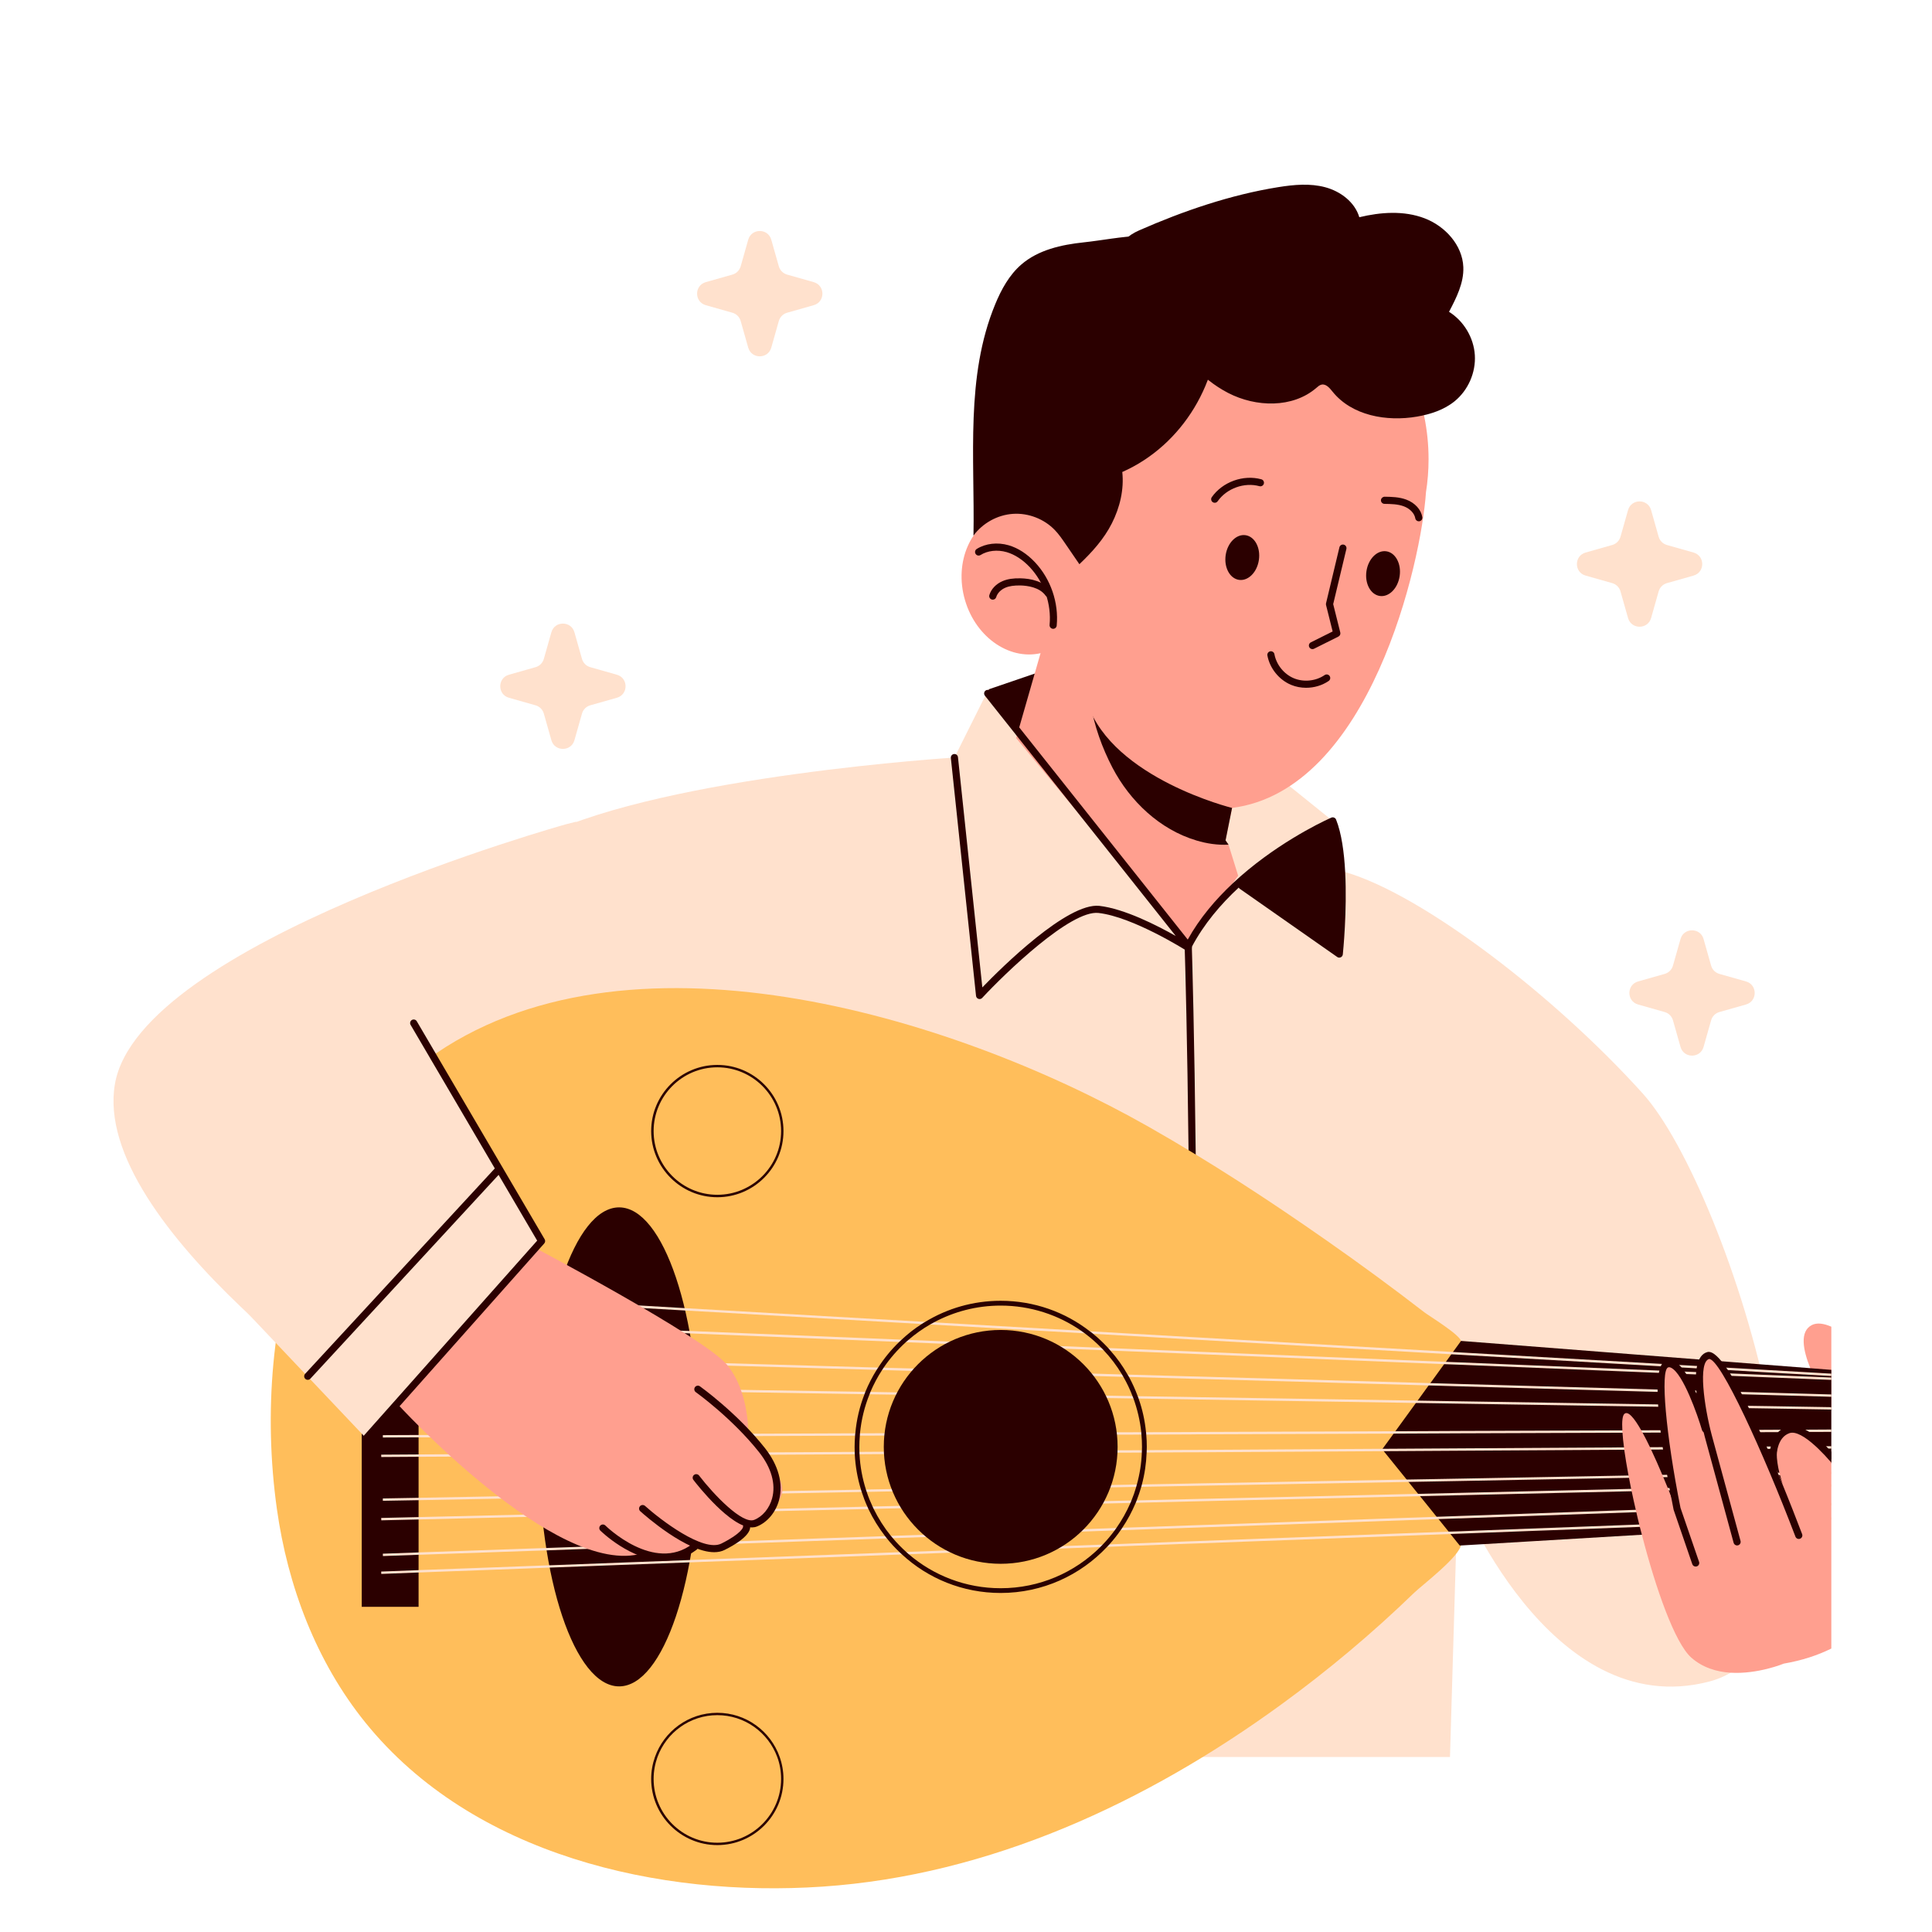 <?xml version="1.0" encoding="UTF-8" standalone="no"?>
<!-- Generator: Adobe Illustrator 27.1.1, SVG Export Plug-In . SVG Version: 6.00 Build 0)  -->

<svg
   version="1.1"
   id="Capa_1"
   x="0px"
   y="0px"
   viewBox="0 0 512 512"
   style="enable-background:new 0 0 512 512;"
   xml:space="preserve"
   width="512"
   height="512"
   sodipodi:docname="turkiye.svg"
   inkscape:version="1.4 (1:1.4+202410161351+e7c3feb100)"
   xmlns:inkscape="http://www.inkscape.org/namespaces/inkscape"
   xmlns:sodipodi="http://sodipodi.sourceforge.net/DTD/sodipodi-0.dtd"
   xmlns="http://www.w3.org/2000/svg"
   xmlns:svg="http://www.w3.org/2000/svg"><defs
   id="defs68" /><sodipodi:namedview
   id="namedview68"
   pagecolor="#505050"
   bordercolor="#ffffff"
   borderopacity="1"
   inkscape:showpageshadow="0"
   inkscape:pageopacity="0"
   inkscape:pagecheckerboard="1"
   inkscape:deskcolor="#505050"
   inkscape:zoom="1.5683594"
   inkscape:cx="255.6812"
   inkscape:cy="256"
   inkscape:window-width="1920"
   inkscape:window-height="1011"
   inkscape:window-x="0"
   inkscape:window-y="32"
   inkscape:window-maximized="1"
   inkscape:current-layer="g67" />
<g
   id="g68">
	
	<g
   id="g67">
		
		<g
   id="g63">
			<g
   id="g3">
				<path
   style="fill:#FF9F8F;"
   d="M485.322,351.588v21.657c-0.063-0.105-0.126-0.23-0.209-0.335      c-0.503-0.817-1.068-1.759-1.655-2.807c-0.126-0.21-0.23-0.419-0.356-0.629c-0.691-1.236-1.403-2.576-2.053-3.959      c-0.105-0.21-0.209-0.44-0.314-0.649c-0.084-0.168-0.147-0.314-0.23-0.482c-0.084-0.209-0.189-0.44-0.272-0.649      c-0.168-0.377-0.335-0.775-0.482-1.152c-1.99-4.922-2.828-9.74,0.377-11.415C481.51,350.457,483.291,350.709,485.322,351.588z"
   id="path3" />
			</g>
			<g
   id="g4">
				<path
   style="fill:#FFE1CD;"
   d="M453.025,445.612c-42.603,11.185-66.69-50.332-66.69-50.332l-2.074,70.334H139.39l4.671-244.18      c33.135-15.939,108.874-20.673,108.874-20.673l9.027-18.076l13.342-4.294l62.396,26.684l14.662,11.813l0.838,0.67l2.576,13.342      c0.23,0.063,0.482,0.126,0.712,0.209c20.757,6.011,55.924,33.198,78.901,58.731      C458.617,315.667,495.627,434.427,453.025,445.612z"
   id="path4" />
			</g>
			<g
   id="g5">
				<polygon
   style="fill:#2B0000;"
   points="261.968,182.696 270.574,196.681 278.32,177.102     "
   id="polygon4" />
			</g>
			<g
   id="g25">
				<g
   id="g8">
					<g
   id="g6">
						<polygon
   style="fill:#FF9F8F;"
   points="325.568,223.843 328.129,232.075 314.899,250.692 269.292,195.604 278.318,164.18         290.857,169.312 332.116,186.149 324.784,222.706       "
   id="polygon5" />
					</g>
					<g
   id="g7">
						<path
   style="fill:#2B0000;"
   d="M324.784,222.706l0.784,1.138c-2.857,0.152-5.764-0.278-8.52-1.112        c-9.657-2.882-17.57-10.365-22.247-19.315c-5.334-10.239-8.848-24.017-3.944-34.104l41.259,16.837L324.784,222.706z"
   id="path6" />
					</g>
				</g>
				<g
   id="g9">
					<path
   style="fill:#FF9F8F;"
   d="M378.583,121.699c0-31.074-25.19-56.264-56.264-56.264c-31.074,0-56.264,25.19-56.264,56.264       c0,16.383,7.008,31.126,18.183,41.409c0.143,7.55,1.237,15.579,3.978,23.461c6.885,19.795,38.298,27.54,38.298,27.54       c36.611-4.712,50.182-65.31,51.38-83.621C378.345,127.624,378.583,124.689,378.583,121.699z"
   id="path8" />
				</g>
				<g
   id="g10">
					<path
   style="fill:#FF9F8F;"
   d="M286.709,149.986c2.965,10.152-1.566,20.407-10.121,22.905       c-8.555,2.499-17.893-3.705-20.858-13.857c-2.965-10.152,1.566-20.407,10.121-22.905       C274.405,133.631,283.744,139.835,286.709,149.986z"
   id="path9" />
				</g>
				<g
   id="g11">
					<path
   style="fill:#2B0000;"
   d="M257.983,141.954c2.415-3.324,6.347-5.498,10.446-5.776c4.099-0.278,8.289,1.345,11.131,4.312       c1.064,1.111,1.938,2.387,2.806,3.656c1.226,1.792,2.452,3.584,3.679,5.376c3.395-3.23,6.505-6.666,8.617-10.848       c2.112-4.183,3.251-8.929,2.752-13.589c16.02-7.069,26.318-24.295,25.434-41.783c-0.324-6.399-2.32-13.102-7.226-17.222       c-7.271-6.104-19-2.851-28.44-1.851c-5.908,0.626-12.037,1.988-16.528,5.877c-3.204,2.775-5.3,6.612-6.917,10.53       C255.814,99.836,258.345,121.188,257.983,141.954z"
   id="path10" />
				</g>
				<g
   id="g12">
					<path
   style="fill:#2B0000;"
   d="M338.806,49.587c4.124-0.659,8.402-1.049,12.433,0.043c4.031,1.092,7.804,3.931,8.993,7.934       c5.681-1.364,11.799-1.801,17.262,0.273c5.462,2.074,10.073,7.106,10.302,12.945c0.165,4.195-1.838,8.135-3.788,11.853       c3.922,2.448,6.549,6.855,6.838,11.468c0.289,4.614-1.769,9.314-5.355,12.231c-2.812,2.288-6.384,3.452-9.957,4.069       c-8.047,1.391-17.276-0.243-22.391-6.609c-0.767-0.955-1.732-2.125-2.929-1.864c-0.537,0.117-0.962,0.512-1.379,0.871       c-6.268,5.407-15.998,5.14-23.352,1.339c-7.354-3.801-12.77-10.471-17.502-17.263c-5.107-7.329-19.212-20.066-6.089-25.831       C313.612,55.897,326.143,51.61,338.806,49.587z"
   id="path11" />
				</g>
				<g
   id="g15">
					<g
   id="g13">
						<path
   style="fill:#2B0000;"
   d="M279.098,166.642c-0.03,0-0.059-0.002-0.089-0.006c-0.522-0.047-0.904-0.509-0.856-1.031        c0.513-5.521-1.443-11.232-5.232-15.277c-1.875-2-4.006-3.387-6.166-4.011c-2.434-0.698-5.015-0.413-6.904,0.771        c-0.444,0.28-1.028,0.145-1.307-0.301c-0.277-0.444-0.143-1.029,0.301-1.307c2.338-1.467,5.493-1.837,8.436-0.984        c2.487,0.716,4.916,2.285,7.024,4.535c4.154,4.434,6.299,10.698,5.736,16.75C279.995,166.272,279.582,166.642,279.098,166.642        z"
   id="path12" />
					</g>
					<g
   id="g14">
						<path
   style="fill:#2B0000;"
   d="M263.098,158.92c-0.088,0-0.177-0.012-0.266-0.039c-0.503-0.147-0.791-0.673-0.644-1.176        c0.463-1.583,1.777-2.97,3.518-3.71c1.299-0.552,2.795-0.779,4.758-0.736c2.649,0.065,6.219,0.728,8.187,3.508        c0.302,0.428,0.2,1.021-0.227,1.321c-0.425,0.307-1.019,0.201-1.321-0.225c-1.592-2.252-4.872-2.665-6.685-2.71        c-1.656-0.022-2.929,0.147-3.969,0.587c-1.222,0.52-2.134,1.454-2.439,2.497C263.887,158.65,263.509,158.92,263.098,158.92z"
   id="path13" />
					</g>
				</g>
				<g
   id="g24">
					<g
   id="g18">
						<g
   id="g16">
							<path
   style="fill:#2B0000;"
   d="M333.618,148.398c-0.481,3.268-2.841,5.628-5.271,5.271c-2.43-0.357-4.011-3.297-3.53-6.565         c0.481-3.268,2.841-5.628,5.271-5.271C332.518,142.19,334.098,145.13,333.618,148.398z"
   id="path15" />
						</g>
						<g
   id="g17">
							<path
   style="fill:#2B0000;"
   d="M370.923,152.665c-0.481,3.269-2.841,5.628-5.271,5.271c-2.43-0.357-4.011-3.297-3.53-6.565         c0.481-3.268,2.84-5.628,5.271-5.271C369.823,146.457,371.403,149.397,370.923,152.665z"
   id="path16" />
						</g>
					</g>
					<g
   id="g21">
						<g
   id="g19">
							<path
   style="fill:#2B0000;"
   d="M347.817,172.025c-0.348,0-0.683-0.192-0.849-0.526c-0.234-0.468-0.044-1.037,0.425-1.272         l5.773-2.884l-1.751-7.01c-0.037-0.147-0.038-0.301-0.003-0.45l3.55-14.846c0.123-0.511,0.634-0.816,1.143-0.702         c0.509,0.123,0.823,0.634,0.702,1.143l-3.497,14.621l1.88,7.521c0.108,0.429-0.098,0.878-0.496,1.078l-6.454,3.226         C348.103,171.993,347.959,172.025,347.817,172.025z"
   id="path18" />
						</g>
						<g
   id="g20">
							<path
   style="fill:#2B0000;"
   d="M346.129,182.271c-1.362,0-2.72-0.254-3.97-0.773c-3.195-1.329-5.664-4.387-6.288-7.791         c-0.094-0.515,0.247-1.01,0.762-1.105c0.513-0.09,1.009,0.247,1.103,0.761c0.511,2.79,2.533,5.296,5.15,6.384         c2.618,1.086,5.821,0.755,8.158-0.847c0.433-0.297,1.024-0.186,1.317,0.245c0.297,0.432,0.186,1.021-0.246,1.317         C350.38,181.655,348.251,182.271,346.129,182.271z"
   id="path19" />
						</g>
					</g>
					<g
   id="g22">
						<path
   style="fill:#2B0000;"
   d="M321.916,133.242c-0.188,0-0.378-0.057-0.544-0.174c-0.428-0.301-0.532-0.892-0.231-1.319        c2.841-4.048,8.36-6.042,13.128-4.731c0.505,0.139,0.802,0.661,0.664,1.164c-0.139,0.507-0.665,0.798-1.165,0.665        c-4.02-1.104-8.679,0.577-11.074,3.991C322.508,133.101,322.214,133.242,321.916,133.242z"
   id="path21" />
					</g>
					<g
   id="g23">
						<path
   style="fill:#2B0000;"
   d="M376,138.153c-0.454,0-0.856-0.329-0.934-0.792c-0.222-1.315-1.402-2.559-3.007-3.168        c-1.596-0.607-3.408-0.634-5.159-0.663c-0.524-0.008-0.942-0.438-0.934-0.961c0.009-0.524,0.508-0.924,0.962-0.933        c1.827,0.027,3.896,0.059,5.804,0.785c2.255,0.855,3.866,2.626,4.202,4.625c0.087,0.515-0.261,1.004-0.777,1.092        C376.105,138.147,376.052,138.153,376,138.153z"
   id="path22" />
					</g>
				</g>
			</g>
			<g
   id="g26">
				<path
   style="fill:#FFE1CD;"
   d="M150.086,218.412c0,0-113.173,31.413-119.628,68.85c-6.455,37.438,71.432,89.936,71.432,89.936      l44.323-44.323l-34.425-51.207c0,0,23.667-14.631,44.323-17.643l-3.443-46.259L150.086,218.412z"
   id="path25" />
			</g>
			<g
   id="g29">
				<g
   id="g27">
					<path
   style="fill:#2B0000;"
   d="M259.601,264.76c-0.1,0-0.201-0.016-0.3-0.049c-0.353-0.119-0.604-0.432-0.643-0.8l-6.67-63.04       c-0.055-0.522,0.322-0.988,0.843-1.043c0.538-0.063,0.987,0.323,1.043,0.843l6.454,60.999       c5.124-5.31,22.523-22.508,31.008-21.608c6.626,0.755,15.327,5.198,20.253,7.985l-50.579-63.685       c-0.325-0.409-0.257-1.006,0.152-1.332c0.412-0.325,1.007-0.256,1.333,0.153l53.147,66.919c0.135,0.17,0.207,0.38,0.206,0.595       l-0.003,0.425c-0.002,0.346-0.192,0.661-0.495,0.826c-0.303,0.166-0.67,0.153-0.962-0.033c-0.14-0.09-14.127-8.933-23.266-9.97       c-7.374-0.847-24.751,15.965-30.826,22.508C260.114,264.651,259.86,264.76,259.601,264.76z"
   id="path26" />
				</g>
				<g
   id="g28">
					<path
   style="fill:#2B0000;"
   d="M356.488,231.111c-0.272-5.194-0.964-10.284-2.409-13.908c-0.105-0.251-0.293-0.44-0.524-0.524       c-0.23-0.105-0.503-0.105-0.733,0c-0.021,0-0.168,0.084-0.461,0.209c-2.534,1.152-14.85,7.079-25.658,17.196l-0.021,0.021       c-4.524,4.252-8.776,9.216-11.918,14.892c-0.188,0.293-0.377,0.607-0.524,0.922c-0.063,0.105-0.126,0.23-0.188,0.335       c-0.063,0.147-0.105,0.293-0.105,0.461c0,0.042,0,0.356,0.021,0.942c0.147,4.357,0.67,23.584,1.005,53.159       c0.168,14.117,0.272,30.601,0.272,48.928v5.006c0,2.011,0,4.001-0.021,5.991v5.467c0,0.209,0,0.419-0.021,0.628       c0,2.932-0.021,5.823-0.021,8.671v0.628c-0.021,1.382-0.021,2.744-0.042,4.105v0.628c-0.021,2.807-0.042,5.571-0.063,8.294       v0.628c0,1.173-0.021,2.346-0.042,3.498c0.021,0.209,0,0.419,0,0.628c-0.021,2.158-0.021,4.273-0.063,6.346v0.628       c0,1.215-0.021,2.409-0.042,3.582v0.628c-0.293,27.417-0.712,48.426-0.901,56.51h1.906c0.168-8.127,0.587-29.156,0.88-56.573       v-0.628c0.021-1.173,0.042-2.367,0.042-3.582v-0.628c0.042-2.074,0.042-4.189,0.063-6.325c0-0.21,0.021-0.419,0-0.628       c0.021-1.152,0.042-2.325,0.042-3.498v-0.628c0.021-2.702,0.042-5.467,0.063-8.252v-0.628c0.021-1.361,0.021-2.744,0.042-4.126       v-0.628c0-2.828,0.021-5.697,0.021-8.608c0.021-0.21,0.021-0.419,0.021-0.628v-5.467c0.021-1.969,0.021-3.959,0.021-5.948       v-5.09c0-17.845-0.105-33.931-0.251-47.797c-0.356-31.502-0.922-51.588-1.026-54.835v-0.21       c3.184-6.011,7.645-11.269,12.421-15.688c0.063,0.126,0.147,0.23,0.272,0.314l25.826,18.076       c0.272,0.209,0.628,0.23,0.943,0.084c0.293-0.126,0.503-0.419,0.544-0.754C355.922,252.266,357.032,241.458,356.488,231.111z        M352.655,218.837c-3.079,1.445-13.426,6.64-23.019,15.144l24.485,17.133C354.582,245.71,355.775,228.011,352.655,218.837z"
   id="path27" />
				</g>
			</g>
			<g
   id="g30">
				<path
   style="fill:#FFBE5B;"
   d="M113.359,280.698c51.813-37.612,138.013-12.193,191.054,17.92      c16.201,9.198,31.812,19.404,47.075,30.076c8.801,6.154,17.47,12.501,25.966,19.071c1.149,0.889,9.735,6.134,9.735,7.722      c0,0,0,53.707,0,53.719c0,3.041-10.449,10.98-12.402,12.873c-11.037,10.697-22.857,20.606-35.281,29.652      c-35.593,25.916-77.164,45.247-121.554,48.245c-43.258,2.921-92.698-8.312-121.108-43.459      c-13.01-16.093-20.604-36.162-23.473-56.656c-3.489-24.926-1.538-52.626,7.787-76.151      C88.792,304.452,99.919,290.455,113.359,280.698z"
   id="path29" />
			</g>
			<g
   id="g47">
				<g
   id="g31">
					<rect
   x="95.866"
   y="359.556"
   style="fill:#2B0000;"
   width="15.061"
   height="66.269"
   id="rect30" />
				</g>
				<g
   id="g32">
					<ellipse
   style="fill:#2B0000;"
   cx="164.071"
   cy="383.438"
   rx="21.301"
   ry="63.471"
   id="ellipse31" />
				</g>
				<g
   id="g43">
					<g
   id="g33">
						<path
   style="fill:#2B0000;"
   d="M485.49,373.539h-0.168v14.054l-8.629,16.652l-1.969,0.126l-2.199,0.126l-12.127,0.712        l-1.927,0.126l-10.934,0.649l-1.948,0.105l-10.473,0.628l-41.891,2.492l-6.074,0.356l-0.293,0.021l-0.922-1.11v-0.021        l-1.55-1.927l-0.482-0.628l-2.681-3.33l-0.503-0.608l-4.399-5.467l-0.503-0.607l-2.555-3.163l-0.482-0.628l-6.074-7.519        l-0.398-0.503l0.084-0.126l2.932-4.022l0.461-0.629l5.446-7.498l0.461-0.628l2.912-4.022l0.461-0.607l3.645-5.027l0.461-0.607        l1.445-2.011l0.44-0.607l2.115-2.911l0.021-0.021l63.108,4.922l0.775,0.063l1.361,0.105l1.32,0.105l1.487,0.126l0.964,0.063        l10.054,0.796l13.489,1.047l5.571,0.44v10.221C485.385,373.35,485.448,373.434,485.49,373.539z"
   id="path32" />
					</g>
					<g
   id="g34">
						<path
   style="fill:#FFE1CD;"
   d="M485.49,373.539h-0.168l-16.421-0.272l-5.404-0.084h-0.44l-1.759-0.021h-0.021l-9.195-0.147        l-1.047-0.021h-0.063l-0.859-0.021h-0.293l-0.838-0.021l-7.603-0.105l-0.586-0.021l-1.341-0.021l-52.259-0.817l-11.96-0.189        l-58.144-0.922l-1.885-0.042l-13.468-0.209l-1.362-0.021l-7.017-0.105h-0.021l-55.861-0.901l-7.038-0.105l-1.341-0.021        l-32.528-0.524l-9.174-0.126c-0.021-0.021-0.021,0-0.021,0l-2.597-0.042l-0.565-0.021l-40.822-0.649l-2.136-0.021        l-29.763-0.482h-0.147l0.021-0.628l0.733,0.021l29.177,0.461l2.157,0.021l40.55,0.649h0.754l1.801,0.042h0.021l9.802,0.147        l32.968,0.524l1.34,0.021l7.121,0.126l55.254,0.859l7.079,0.126l1.382,0.021l13.719,0.21l1.885,0.042l58.584,0.922        l11.499,0.188l52.217,0.817l1.32,0.021l0.607,0.021l7.415,0.105l0.817,0.021h0.461l0.775,0.021h0.042l1.131,0.021l8.986,0.126        h0.021l1.759,0.042h0.44l5.592,0.084l16.337,0.272h0.209v0.335C485.385,373.35,485.448,373.434,485.49,373.539z"
   id="path33" />
					</g>
					<g
   id="g35">
						<polygon
   style="fill:#FFE1CD;"
   points="483.102,369.476 485.322,369.539 485.322,370.167 483.458,370.104 468.147,369.685         461.612,369.497 461.089,369.476 459.434,369.434 451.558,369.203 450.385,369.182 449.61,369.161 449.485,369.161         448.123,369.12 447.39,369.099 441.149,368.91 440.562,368.91 439.284,368.868 387.193,367.402 378.606,367.151         317.111,365.412 315.225,365.37 299.202,364.909 297.694,364.868 289.819,364.658 241.666,363.297 233.769,363.066         232.324,363.025 192.863,361.914 184.066,361.663 144.207,360.532 141.4,360.469 119.261,359.841 117.334,359.778         116.099,359.757 115.303,359.715 114.863,359.715 110.925,359.61 109.04,359.547 105.333,359.443 105.333,358.815         115.407,359.108 115.826,359.108 116.643,359.129 117.879,359.171 119.869,359.233 141.421,359.841 144.291,359.904         183.982,361.035 192.298,361.265 232.722,362.417 234.167,362.459 242.189,362.668 289.316,364.009 297.338,364.239         298.825,364.281 315.225,364.742 317.111,364.784 379.067,366.543 387.193,366.774 439.284,368.24 440.562,368.282         441.149,368.282 447.097,368.449 447.809,368.47 449.191,368.512 449.548,368.533 450.302,368.554 451.496,368.575         459.099,368.806 460.732,368.847 461.277,368.868 468.021,369.057       "
   id="polygon34" />
					</g>
					<g
   id="g36">
						<polygon
   style="fill:#FFE1CD;"
   points="480.233,363.737 485.322,364.03 485.322,364.658 480.505,364.386 466.786,363.611         457.926,363.087 457.151,363.046 455.727,362.962 451.496,362.731 450.281,362.668 449.631,362.627 445.61,362.396         443.955,362.291 441.19,362.145 440.122,362.082 387.193,359.045 384.617,358.898 317.131,355.044 315.246,354.94         289.693,353.474 287.473,353.348 246.483,351.002 244.263,350.876 181.574,347.295 170.493,346.666 147.035,345.326         141.694,345.012 134.488,344.613 131.012,344.404 129.797,344.341 128.812,344.279 128.603,344.258 103.091,342.812         100.641,342.666 100.578,342.666 100.62,342.037 101.186,342.079 103.636,342.205 129.126,343.671 129.336,343.671         130.341,343.734 131.535,343.797 135.096,344.006 141.715,344.383 147.202,344.697 169.3,345.954 181.406,346.666         245.184,350.311 247.509,350.436 286.509,352.657 288.814,352.803 315.246,354.311 317.131,354.416 385.057,358.291         387.193,358.417 440.416,361.454 441.693,361.537 443.076,361.621 444.982,361.726 449.757,361.998 450.427,362.04         451.621,362.103 455.266,362.312 456.669,362.396 457.465,362.438 466.618,362.962       "
   id="polygon35" />
						<polygon
   style="fill:#FFE1CD;"
   points="480.735,364.868 485.322,365.056 485.322,365.685 481.049,365.517 467.1,364.952         458.868,364.616 458.198,364.595 456.711,364.533 451.349,364.302 450.155,364.26 449.464,364.239 446.867,364.135         445.359,364.072 444.563,364.03 441.358,363.904 440.73,363.883 439.62,363.82 387.193,361.684 382.711,361.516         317.131,358.836 315.246,358.752 294.259,357.914 292.479,357.83 281.964,357.411 250.567,356.133 240.053,355.694         238.293,355.631 182.83,353.369 181.427,353.306 145.589,351.84 141.568,351.672 127.975,351.128 125.126,351.002         123.911,350.96 122.99,350.918 122.696,350.918 99.719,349.975 99.761,349.347 123.241,350.311 123.513,350.311         124.456,350.353 125.671,350.395 128.582,350.52 141.589,351.044 145.715,351.211 180.359,352.636 182.705,352.719         238.943,355.023 240.744,355.086 251.698,355.547 280.875,356.72 291.85,357.181 293.694,357.244 315.246,358.123         317.131,358.207 383.172,360.909 387.193,361.056 439.745,363.213 440.834,363.255 441.484,363.276 444.018,363.381         444.898,363.422 446.427,363.485 449.506,363.611 450.176,363.632 451.391,363.674 456.313,363.883 457.779,363.946         458.47,363.967 466.953,364.323       "
   id="polygon36" />
					</g>
					<g
   id="g37">
						<path
   style="fill:#FFE1CD;"
   d="M485.322,378.838v0.628l-5.844,0.021l-3.184,0.021l-2.848,0.021c0,0,0,0-0.021,0h-3.372        l-3.582,0.021h-2.157l-10.892,0.042h-1.152c0,0,0,0.021-0.021,0l-0.586,0.021c-0.021,0-0.021,0-0.021,0h-0.168l-9.404,0.021        h-0.628l-1.32,0.021l-4.817,0.021l-5.32,0.021l-42.791,0.147l-17.866,0.084l-52.258,0.188l-1.885,0.021l-11.415,0.042h-1.278        l-6.472,0.021l-61.663,0.251l-6.493,0.021h-1.257l-26.559,0.105h-2.576l-12.127,0.063l-42.561,0.147l-1.78,0.021        l-26.957,0.105c-0.021,0-0.021,0-0.021,0h-3.1l-9.467,0.042v-0.628l9.467-0.042h2.472l27.627-0.105l1.759-0.021l42.561-0.147        l11.541-0.063h2.597l27.187-0.105h1.236l6.535-0.021l61.495-0.251l6.514-0.021h1.257l11.478-0.042l1.885-0.021l52.719-0.189        l17.405-0.084l42.749-0.147l5.006-0.021l5.09-0.021l1.341-0.021h0.607l9.048-0.021h0.314l0.817-0.021h1.11l10.745-0.042h2.157        l3.77-0.021h2.011l6.472-0.021L485.322,378.838z"
   id="path36" />
					</g>
					<g
   id="g38">
						<polygon
   style="fill:#FFE1CD;"
   points="483.94,383.258 485.322,383.258 485.322,383.886 482.537,383.886 481.845,383.907         471.058,383.97 468.294,383.97 466.304,383.991 454.637,384.054 452.689,384.074 442.678,384.137 440.709,384.137         437.567,384.158 430.446,384.2 387.193,384.452 366.709,384.577 317.027,384.871 315.142,384.871 303.873,384.933         302.595,384.954 296.144,384.975 234.272,385.352 227.779,385.394 226.522,385.394 203.964,385.52 202.749,385.541         201.681,385.541 185.344,385.625 142.783,385.876 140.919,385.897 119.492,386.022 110.925,386.064 101.039,386.127         101.018,385.499 110.925,385.436 118.8,385.394 140.919,385.268 142.783,385.247 185.365,384.996 201.22,384.912         202.288,384.912 203.545,384.891 226.501,384.766 227.758,384.766 234.251,384.724 296.165,384.347 302.616,384.326         303.894,384.305 315.142,384.242 317.027,384.242 366.395,383.949 387.193,383.823 430.383,383.572 437.274,383.53         440.625,383.509 442.573,383.509 452.522,383.446 454.47,383.425 466.032,383.362 468.001,383.341 471.226,383.341         481.175,383.279 481.887,383.279       "
   id="polygon37" />
					</g>
					<g
   id="g39">
						<polygon
   style="fill:#FFE1CD;"
   points="485.322,390.023 485.322,390.651 471.75,390.903 471.373,390.903 469.299,390.944         456.585,391.196 454.637,391.217 443.829,391.426 443.034,391.426 441.882,391.447 440.793,391.468 431.702,391.636         387.193,392.474 373.265,392.725 316.964,393.751 315.079,393.793 302.449,394.023 301.108,394.044 294.259,394.17         236.534,395.238 229.685,395.364 228.365,395.385 207.211,395.783 206.792,395.783 204.865,395.825 189.617,396.097         187.061,396.16 184.925,396.202 143.264,396.956 140.709,396.998 132.813,397.144 110.925,397.563 101.458,397.731         101.458,397.102 110.925,396.935 132.017,396.537 140.709,396.369 143.202,396.328 184.967,395.573 186.517,395.531         189.03,395.49 204.927,395.197 206.854,395.155 207.294,395.155 228.177,394.777 229.475,394.736 236.304,394.61         294.49,393.542 301.276,393.416 302.616,393.395 315.079,393.165 316.964,393.123 372.783,392.097 387.193,391.845         431.577,391.028 440.541,390.861 441.777,390.84 442.95,390.819 443.725,390.798 454.449,390.589 454.47,390.589         456.418,390.568 469.048,390.337 469.676,390.316 470.43,390.295 471.142,390.295 471.561,390.274 471.582,390.274       "
   id="polygon38" />
					</g>
					<g
   id="g40">
						<path
   style="fill:#FFE1CD;"
   d="M472.588,393.626l12.735-0.293v0.628l-12.462,0.293h-0.126l-0.733,0.021l-1.299,0.042        l-13.196,0.293l-1.948,0.042l-11.101,0.272l-0.859,0.021l-1.068,0.021h-0.293l-9.823,0.23l-45.221,1.047l-0.44,0.021h-0.44        l-9.991,0.23l-59.401,1.382l-1.885,0.042l-14.054,0.335l-1.403,0.042l-7.289,0.168l-53.473,1.236l-7.289,0.167l-1.382,0.042        l-24.946,0.565h-0.021l-1.131,0.042h-0.021l-1.173,0.021l-8.232,0.189l-2.89,0.063h-0.021l-7.184,0.168l-11.059,0.272        l-2.869,0.063c-0.021,0-0.021,0-0.021,0l-26.894,0.629l-3.079,0.063l-1.005,0.021l-28.674,0.67l-9.886,0.23l-0.021-0.628        l9.907-0.23l27.794-0.649l1.906-0.042l2.995-0.063l26.265-0.607l2.807-0.084l11.897-0.272l6.43-0.147l2.828-0.063l9.488-0.23        l1.361-0.021l0.859-0.021l24.318-0.566l1.361-0.042l7.205-0.168l54.206-1.257l7.205-0.168l1.382-0.021l13.803-0.335        l1.885-0.042l58.898-1.361l10.494-0.251h0.147l0.733-0.021l45.074-1.047l9.719-0.23h0.419l1.089-0.021l0.838-0.021        l11.059-0.251l1.948-0.063l13.091-0.293l1.508-0.042h0.607L472.588,393.626z"
   id="path39" />
					</g>
					<g
   id="g41">
						<path
   style="fill:#FFE1CD;"
   d="M474.745,398.673l10.577-0.377v0.649l-10.326,0.356h-0.251l-1.99,0.084h-0.398l-13.426,0.482        l-1.927,0.063l-11.394,0.398l-1.11,0.042h-0.167l-0.712,0.021l-9.97,0.356l-44.111,1.55l-2.346,0.084l-1.068,0.021        l-4.901,0.168l-64.365,2.262l-1.885,0.063l-17.992,0.628l-1.592,0.063l-8.86,0.314l-41.095,1.424l-8.818,0.314l-1.571,0.063        l-40.068,1.403l-1.571,0.042l-2.66,0.105l-2.849,0.105l-2.995,0.105l-1.424,0.042l-0.503,0.021h-0.272l-13.824,0.482        c0,0,0,0-0.021,0l-3.749,0.147l-9.363,0.314l-10.913,0.398l-4.398,0.147l-29.512,1.026l-9.446,0.335l-0.021-0.628l9.467-0.335        l29.512-1.026l4.315-0.147l9.425-0.335l9.97-0.356l3.54-0.126l13.824-0.482l2.074-0.063l2.241-0.084l6.305-0.23        c0,0,0,0,0.021,0l2.346-0.063l1.445-0.063l38.623-1.34l1.529-0.063l8.65-0.293l42.456-1.487l8.65-0.314l1.571-0.063        l17.552-0.607l1.885-0.063l63.862-2.241l5.425-0.189l1.047-0.042l2.032-0.063l44.278-1.55l9.949-0.356l0.649-0.021h0.293        l1.005-0.042l11.436-0.398l1.927-0.063l13.552-0.482h0.188l1.99-0.063h0.021L474.745,398.673z"
   id="path40" />
					</g>
					<g
   id="g42">
						<polygon
   style="fill:#FFE1CD;"
   points="476.295,402.464 485.322,402.108 485.322,402.758 476.567,403.072 476.546,403.072         476.232,403.093 474.242,403.156 472.504,403.219 459.978,403.7 458.051,403.763 446.93,404.182 444.94,404.266         434.572,404.643 391.571,406.256 387.193,406.423 386,406.465 384.387,406.528 316.817,409.041 314.932,409.104         293.4,409.921 291.599,409.984 280.456,410.403 251.971,411.471 240.828,411.89 239.047,411.953 182.725,414.047         145.673,415.43 140.353,415.639 110.925,416.728 101.039,417.105 101.018,416.477 110.925,416.1 140.353,415.011         145.548,414.822 182.83,413.419 238.398,411.345 240.158,411.283 250.798,410.884 281.587,409.733 292.228,409.335         294.008,409.272 314.932,408.476 316.817,408.413 383.905,405.9 386.021,405.837 387.193,405.795 391.257,405.627         434.425,404.014 444.73,403.638 446.72,403.554 457.884,403.135 459.811,403.072 472.483,402.59 473.991,402.548         476.002,402.464       "
   id="polygon41" />
					</g>
				</g>
				<g
   id="g46">
					<g
   id="g44">
						<path
   style="fill:#2B0000;"
   d="M190.098,282.217c-9.656,0-17.531,7.854-17.531,17.531c0,9.656,7.875,17.531,17.531,17.531        c9.677,0,17.531-7.875,17.531-17.531C207.63,290.072,199.775,282.217,190.098,282.217z M190.098,316.631        c-9.3,0-16.882-7.582-16.882-16.882c0-9.321,7.582-16.903,16.882-16.903c9.321,0,16.903,7.582,16.903,16.903        C207.001,309.048,199.419,316.631,190.098,316.631z"
   id="path43" />
					</g>
					<g
   id="g45">
						<path
   style="fill:#2B0000;"
   d="M206.624,465.615c-2.388-6.807-8.881-11.708-16.526-11.708        c-7.624,0-14.138,4.901-16.526,11.708c-0.649,1.822-1.005,3.791-1.005,5.823c0,9.656,7.875,17.531,17.531,17.531        c9.677,0,17.531-7.875,17.531-17.531C207.63,469.406,207.273,467.437,206.624,465.615z M190.098,488.34        c-9.3,0-16.882-7.582-16.882-16.903c0-2.053,0.377-4.022,1.026-5.823c2.388-6.472,8.588-11.08,15.856-11.08        c7.268,0,13.489,4.608,15.876,11.08c0.67,1.801,1.026,3.77,1.026,5.823C207.001,480.758,199.419,488.34,190.098,488.34z"
   id="path44" />
					</g>
				</g>
			</g>
			<g
   id="g48">
				<circle
   style="fill:#2B0000;"
   cx="265.195"
   cy="383.438"
   r="30.983"
   id="circle47" />
			</g>
			<g
   id="g49">
				<path
   style="fill:#2B0000;"
   d="M303.768,380.179c0-0.21-0.021-0.419-0.063-0.628c-0.293-3.1-0.964-6.095-1.969-8.923      c-0.084-0.209-0.147-0.419-0.23-0.628c-0.649-1.759-1.424-3.456-2.304-5.09c-0.126-0.209-0.251-0.419-0.377-0.628      c-1.299-2.283-2.807-4.419-4.566-6.367c-0.168-0.23-0.377-0.44-0.565-0.67c-1.257-1.34-2.576-2.618-4-3.77      c-0.293-0.251-0.587-0.482-0.88-0.67c-6.535-5.09-14.746-8.085-23.626-8.085c-7.31,0-14.159,2.032-20.003,5.592      c-0.314,0.168-0.607,0.356-0.922,0.566c-1.906,1.215-3.665,2.597-5.32,4.147c-0.23,0.189-0.44,0.398-0.649,0.607      c-2.115,2.032-3.98,4.315-5.572,6.786c-0.147,0.189-0.272,0.398-0.398,0.608c-1.152,1.843-2.157,3.791-2.995,5.823      c-0.084,0.21-0.168,0.419-0.23,0.628c-1.278,3.268-2.116,6.744-2.43,10.368c-0.042,0.21-0.063,0.419-0.063,0.628      c-0.084,0.984-0.126,1.969-0.126,2.974c0,0.44,0,0.88,0.021,1.32c0,0.209,0.021,0.419,0.021,0.628      c0.168,3.246,0.733,6.388,1.655,9.383c0.063,0.21,0.126,0.419,0.188,0.608c0.44,1.34,0.922,2.639,1.508,3.896      c0.084,0.209,0.188,0.419,0.272,0.628c1.215,2.555,2.702,4.964,4.419,7.184c0.168,0.209,0.314,0.419,0.482,0.607      c1.026,1.299,2.158,2.513,3.351,3.645c0.209,0.209,0.419,0.419,0.649,0.607c6.87,6.346,16.065,10.2,26.14,10.2      c11.122,0,21.155-4.713,28.213-12.232c0.209-0.21,0.419-0.419,0.607-0.649c1.068-1.194,2.074-2.43,2.974-3.749      c0.168-0.209,0.314-0.44,0.44-0.649c1.403-2.074,2.576-4.294,3.561-6.619c0.084-0.209,0.168-0.419,0.251-0.628      c0.461-1.173,0.859-2.367,1.215-3.603c0.063-0.209,0.126-0.419,0.168-0.628c0.733-2.723,1.152-5.551,1.257-8.462      c0.021-0.209,0.021-0.419,0.021-0.628c0.021-0.293,0.021-0.565,0.021-0.859C303.915,382.336,303.873,381.247,303.768,380.179z       M302.595,384.954c-0.105,2.911-0.565,5.76-1.32,8.462c-0.042,0.209-0.105,0.419-0.167,0.628      c-0.356,1.236-0.775,2.43-1.257,3.603c-0.105,0.23-0.189,0.44-0.272,0.649c-1.026,2.346-2.283,4.587-3.728,6.64      c-0.168,0.23-0.314,0.44-0.461,0.649c-0.984,1.32-2.032,2.576-3.163,3.749c-0.21,0.209-0.419,0.44-0.629,0.649      c-6.786,6.744-16.107,10.913-26.412,10.913c-9.3,0-17.804-3.393-24.359-9.007c-0.23-0.209-0.44-0.398-0.67-0.607      c-1.257-1.131-2.451-2.346-3.54-3.645c-0.167-0.189-0.335-0.398-0.524-0.607c-1.78-2.199-3.309-4.608-4.566-7.163      c-0.105-0.209-0.209-0.419-0.293-0.628c-0.586-1.257-1.11-2.534-1.55-3.875c-0.084-0.21-0.147-0.419-0.209-0.628      c-0.943-2.974-1.529-6.095-1.697-9.342c0-0.21-0.021-0.419-0.021-0.628c-0.021-0.44-0.021-0.88-0.021-1.32      c0-1.005,0.042-1.99,0.126-2.974c0-0.209,0.021-0.419,0.042-0.628c0.356-3.624,1.215-7.1,2.535-10.347      c0.063-0.209,0.167-0.419,0.23-0.628c0.88-2.032,1.906-3.979,3.1-5.802c0.147-0.209,0.272-0.419,0.398-0.607      c1.697-2.493,3.686-4.755,5.886-6.765c0.23-0.21,0.461-0.398,0.691-0.607c1.78-1.529,3.707-2.911,5.739-4.084      c0.335-0.189,0.691-0.398,1.026-0.566c5.278-2.828,11.29-4.44,17.678-4.44c7.917,0,15.269,2.471,21.322,6.661      c0.335,0.23,0.649,0.461,0.964,0.691c1.571,1.173,3.037,2.451,4.377,3.833c0.231,0.21,0.44,0.419,0.628,0.649      c1.843,1.948,3.477,4.105,4.859,6.409c0.126,0.21,0.251,0.419,0.356,0.628c0.942,1.634,1.759,3.33,2.43,5.111      c0.084,0.209,0.168,0.419,0.251,0.628c1.026,2.828,1.739,5.844,2.074,8.944c0,0.209,0.021,0.419,0.042,0.628      c0.105,1.089,0.147,2.178,0.147,3.267c0,0.293,0,0.586-0.021,0.88C302.616,384.535,302.616,384.745,302.595,384.954z"
   id="path48" />
			</g>
			<g
   id="g50">
				<polygon
   style="fill:#FFE1CD;"
   points="106.624,268.329 143.523,328.896 97.049,381.179 62.302,344.494 75.641,290.705     "
   id="polygon49" />
			</g>
			<g
   id="g55">
				<g
   id="g51">
					<path
   style="fill:#FF9F8F;"
   d="M104.903,371.604c0,0,42.601,46.904,65.408,40.019c0,0,6.455,3.012,13.77-1.721       c0,0,9.037,3.012,13.77-5.164c0,0,9.467-4.733,9.467-9.897c0-5.164-9.037-14.631-9.037-14.631s0.43-11.188-5.594-18.504       c-6.024-7.315-51.638-31.413-51.638-31.413L104.903,371.604z"
   id="path50" />
				</g>
				<g
   id="g52">
					<path
   style="fill:#2B0000;"
   d="M176.082,413.6c-8.874,0-16.879-7.871-16.984-7.975c-0.37-0.37-0.37-0.97-0.001-1.34       c0.37-0.372,0.971-0.37,1.341-0.002c0.128,0.129,12.889,12.649,23.067,4.866c0.416-0.319,1.012-0.239,1.329,0.176       c0.318,0.417,0.239,1.012-0.177,1.329C181.864,412.79,178.928,413.6,176.082,413.6z"
   id="path51" />
				</g>
				<g
   id="g53">
					<path
   style="fill:#2B0000;"
   d="M189.265,411.348c-7.272,0-18.21-9.616-19.588-10.853c-0.389-0.35-0.421-0.949-0.072-1.34       c0.353-0.389,0.951-0.417,1.339-0.072c3.997,3.592,15.436,12.393,20.243,9.969c5.403-2.7,5.717-4.318,5.719-4.334       c-0.058-0.522,0.318-0.927,0.839-0.984c0.5-0.072,0.99,0.376,1.048,0.9c0.069,0.608-0.219,2.845-6.757,6.116       C191.205,411.164,190.269,411.348,189.265,411.348z"
   id="path52" />
				</g>
				<g
   id="g54">
					<path
   style="fill:#2B0000;"
   d="M199.253,404.782c-5.632,0-14.434-11.213-15.493-12.59c-0.319-0.415-0.241-1.01,0.174-1.329       c0.414-0.319,1.01-0.239,1.33,0.172c3.993,5.191,11.496,12.976,14.609,11.745c2.209-0.863,4.027-3.05,4.747-5.705       c1.022-3.776-0.194-8.104-3.423-12.189c-7.142-9.031-16.707-15.883-16.802-15.95c-0.426-0.305-0.527-0.896-0.223-1.323       c0.302-0.425,0.896-0.528,1.321-0.223c0.098,0.07,9.877,7.071,17.191,16.323c3.611,4.565,4.949,9.489,3.767,13.858       c-0.873,3.224-3.128,5.897-5.886,6.977C200.152,404.707,199.712,404.782,199.253,404.782z"
   id="path53" />
				</g>
			</g>
			<g
   id="g60">
				<g
   id="g56">
					<path
   style="fill:#FF9F8F;"
   d="M485.322,386.797v50.08c-3.582,1.78-7.75,3.163-12.609,4.001c0,0-6.849,2.849-14.096,2.409       c-3.645-0.23-7.394-1.319-10.431-4.022c-4.357-3.896-9.404-18.306-13.07-32.549c-0.189-0.691-0.377-1.382-0.545-2.074       c-0.042-0.21-0.105-0.419-0.147-0.628c-0.272-1.11-0.545-2.178-0.775-3.267c-0.063-0.21-0.105-0.419-0.147-0.628       c-0.398-1.676-0.754-3.309-1.089-4.922c-0.042-0.209-0.084-0.419-0.147-0.628c-0.189-0.985-0.398-1.969-0.566-2.932       c-0.042-0.209-0.084-0.398-0.126-0.607c-0.461-2.472-0.838-4.776-1.131-6.828c-0.021-0.209-0.042-0.419-0.063-0.628       c-0.189-1.424-0.335-2.744-0.398-3.875c-0.021-0.209-0.042-0.419-0.042-0.628c-0.126-2.325,0.021-3.854,0.503-4.336       c0.963-0.984,2.639,1.026,4.503,4.315c0.126,0.189,0.23,0.398,0.356,0.628c0.649,1.173,1.299,2.472,1.969,3.854       c0.105,0.21,0.209,0.419,0.293,0.628c1.026,2.178,2.053,4.503,2.974,6.703c0.084,0.21,0.167,0.398,0.251,0.607       c0.419,0.984,0.817,1.969,1.194,2.87c0.084,0.209,0.167,0.419,0.251,0.628c0.188,0.482,0.377,0.943,0.544,1.382       c0,0.021,0.021,0.042,0.021,0.063c0.524,1.361,0.984,2.493,1.299,3.33c0.084,0.23,0.168,0.44,0.231,0.628       c0.146,0.377,0.251,0.629,0.293,0.733c-0.021-0.126-0.063-0.377-0.126-0.733c-0.021-0.188-0.063-0.398-0.105-0.628       c-0.188-1.089-0.482-2.765-0.796-4.797c-0.042-0.209-0.063-0.419-0.105-0.628c-0.147-0.901-0.293-1.864-0.461-2.89       c-0.021-0.189-0.042-0.398-0.084-0.607c-0.314-2.074-0.628-4.357-0.943-6.682c-0.021-0.209-0.063-0.419-0.084-0.628       c-0.168-1.278-0.335-2.576-0.482-3.875c-0.021-0.21-0.042-0.419-0.063-0.628c-0.251-2.116-0.44-4.21-0.586-6.179       c-0.021-0.21-0.042-0.419-0.063-0.628c-0.063-1.152-0.126-2.262-0.168-3.288v-0.628c-0.042-1.738,0-3.247,0.168-4.399       c0.042-0.23,0.063-0.44,0.105-0.628c0.084-0.44,0.21-0.817,0.356-1.11c0.126-0.293,0.293-0.503,0.503-0.607       c0.021-0.021,0.021-0.042,0.042-0.042c0.419-0.209,0.859-0.146,1.34,0.126c0.272,0.147,0.566,0.377,0.88,0.67       c0.314,0.314,0.628,0.691,0.943,1.131c0.168,0.209,0.314,0.419,0.461,0.649c0.838,1.215,1.676,2.765,2.451,4.398       c0.126,0.21,0.23,0.44,0.314,0.649c0.503,1.068,1.005,2.157,1.445,3.226c0.084,0.209,0.188,0.419,0.251,0.628       c0.188,0.398,0.335,0.775,0.482,1.152l0.021,0.021c0.775,1.927,1.403,3.644,1.843,4.817c0.063,0.209,0.147,0.419,0.188,0.587       c0.021,0.021,0.021,0.042,0.021,0.042c0.105,0.251,0.168,0.461,0.23,0.628c-0.021-0.167-0.084-0.377-0.147-0.628       c-0.021-0.021-0.021-0.042-0.021-0.084c-0.042-0.168-0.105-0.335-0.147-0.545c-0.356-1.382-0.88-3.561-1.32-5.969       c-0.021-0.105-0.042-0.21-0.063-0.335v-0.021c-0.021-0.084-0.042-0.189-0.063-0.272c-0.168-1.047-0.335-2.115-0.461-3.184       c-0.021-0.21-0.063-0.419-0.084-0.628c-0.147-1.508-0.209-2.974-0.147-4.294c-0.021-0.209,0-0.419,0.021-0.628       c0.021-0.335,0.063-0.649,0.105-0.964c0.042-0.209,0.084-0.44,0.147-0.628c0.147-0.67,0.356-1.257,0.649-1.697       c0.398-0.607,0.943-1.005,1.634-1.11c0.691-0.105,1.55,0.419,2.534,1.445c0.461,0.461,0.943,1.047,1.424,1.717       c0.168,0.209,0.335,0.419,0.482,0.649c0.209,0.293,0.419,0.586,0.628,0.901c0.147,0.209,0.272,0.44,0.419,0.649       c0.817,1.257,1.676,2.702,2.534,4.252c0.126,0.21,0.251,0.419,0.356,0.628c0.544,0.985,1.089,2.011,1.655,3.079       c0.105,0.209,0.209,0.398,0.314,0.628c0.963,1.843,1.927,3.791,2.869,5.739c0.105,0.21,0.189,0.419,0.293,0.629       c0.607,1.257,1.194,2.534,1.78,3.791c0.105,0.209,0.188,0.419,0.293,0.628c0.209,0.482,0.44,0.943,0.649,1.424       c0.544,1.173,1.068,2.346,1.571,3.456c0.126,0.314,0.251,0.607,0.398,0.922c0,0.021,0,0.021,0,0.021       c0,0.021,0.021,0.042,0.021,0.063c0.084,0.168,0.147,0.293,0.21,0.44c0.084,0.21,0.188,0.419,0.272,0.608l0.314,0.754       l0.021,0.021c0.23,0.545,0.461,1.068,0.691,1.592c-0.251-0.775-0.503-1.571-0.691-2.367c-0.063-0.168-0.105-0.335-0.147-0.503       c-0.021-0.021-0.021-0.021-0.021-0.042c0-0.021,0-0.063-0.021-0.084c-0.419-1.76-0.691-3.519-0.691-5.09v-0.356       c0-0.021,0-0.021,0-0.042v-0.021c0.021-0.272,0.021-0.545,0.063-0.796c0.021-0.209,0.042-0.419,0.084-0.628       c0.251-1.508,0.88-2.765,2.011-3.561c0.126-0.105,0.272-0.168,0.398-0.251c0.021,0,0.021,0,0.021,0       c0.838-0.398,1.78-0.356,2.848-0.021c1.697,0.545,3.624,1.948,5.592,3.77c0.209,0.189,0.44,0.398,0.649,0.607       C483.458,384.787,484.401,385.771,485.322,386.797z"
   id="path55" />
				</g>
				<g
   id="g57">
					<path
   style="fill:#2B0000;"
   d="M449.37,415.155c-0.394,0-0.762-0.247-0.897-0.642l-4.949-14.416       c-2.28-11.356-6.982-37.685-2.122-39.491c0.738-0.278,1.542-0.211,2.323,0.176c4.471,2.236,8.673,16.083,9.137,17.656       c0.148,0.501-0.138,1.029-0.64,1.176c-0.503,0.151-1.03-0.137-1.178-0.64c-1.198-4.052-4.999-14.913-8.167-16.496       c-0.407-0.201-0.659-0.149-0.814-0.096c-2.097,0.781-0.591,17.826,3.288,37.223l4.916,14.296       c0.17,0.495-0.094,1.033-0.589,1.203C449.576,415.136,449.472,415.155,449.37,415.155z"
   id="path56" />
				</g>
				<g
   id="g58">
					<path
   style="fill:#2B0000;"
   d="M460.342,409.56c-0.416,0-0.799-0.278-0.913-0.699l-7.638-28.078       c-0.923-3.483-5.218-20.904,0.671-22.467c5.528-1.548,19.399,33.247,25.119,48.238c0.187,0.489-0.058,1.037-0.548,1.223       c-0.483,0.186-1.036-0.059-1.223-0.548c-8.65-22.67-19.835-47.078-22.858-47.078c-0.005,0-0.011,0-0.016,0       c-2.958,0.788-1.342,12.483,0.686,20.139l7.636,28.072c0.138,0.505-0.161,1.027-0.666,1.164       C460.508,409.548,460.425,409.56,460.342,409.56z"
   id="path57" />
				</g>
				<g
   id="g59">
					<path
   style="fill:#2B0000;"
   d="M485.322,384.745v2.848c-1.173-1.361-2.346-2.597-3.477-3.686c-0.23-0.23-0.44-0.44-0.67-0.628       c-2.807-2.576-5.341-4.042-6.954-3.477c-1.655,0.586-2.534,1.99-2.995,3.54c-0.063,0.209-0.105,0.419-0.168,0.628       c-0.063,0.335-0.126,0.607-0.167,0.943v0.042c0,0.084-0.021,0.147-0.021,0.21v0.021c-0.251,2.136,0.084,4.084,0.084,4.105       c0.042,0.168,0.021,0.335-0.042,0.482c0,0.021,0,0.021,0,0.021c-0.084,0.23-0.251,0.419-0.482,0.503       c-0.063,0.063-0.168,0.084-0.251,0.105c-0.168,0.021-0.356,0-0.503-0.084c-0.293-0.105-0.524-0.356-0.587-0.691       c-0.021-0.168-0.335-2.032-0.146-4.231c0-0.084,0-0.126,0.021-0.21v-0.021c0.042-0.398,0.084-0.796,0.168-1.194       c0.042-0.209,0.084-0.419,0.147-0.628c0.189-0.88,0.503-1.738,0.984-2.534c0.251-0.461,0.586-0.88,0.963-1.278       c0.21-0.23,0.461-0.44,0.733-0.628c0.461-0.356,1.005-0.649,1.613-0.88c1.445-0.524,3.1-0.126,4.859,0.859       c0.335,0.168,0.691,0.377,1.047,0.607c1.445,0.964,2.974,2.283,4.461,3.77c0.189,0.21,0.398,0.419,0.586,0.628       C484.799,384.158,485.071,384.452,485.322,384.745z"
   id="path58" />
				</g>
			</g>
			<g
   id="g61">
				<path
   style="fill:#2B0000;"
   d="M81.558,365.667c-0.23,0-0.461-0.082-0.643-0.25c-0.384-0.356-0.408-0.955-0.053-1.34      l50.67-54.867c0.355-0.387,0.955-0.409,1.34-0.055c0.384,0.356,0.408,0.955,0.053,1.34l-50.67,54.867      C82.067,365.565,81.813,365.667,81.558,365.667z"
   id="path60" />
			</g>
			<g
   id="g62">
				<path
   style="fill:#2B0000;"
   d="M97.049,382.125c-0.224,0-0.449-0.078-0.63-0.239c-0.392-0.348-0.426-0.947-0.079-1.338      l46.016-51.766l-33.539-57.176c-0.265-0.452-0.114-1.033,0.338-1.299c0.449-0.266,1.032-0.115,1.298,0.337l33.888,57.771      c0.208,0.356,0.164,0.804-0.109,1.111l-46.474,52.281C97.571,382.018,97.31,382.125,97.049,382.125z"
   id="path61" />
			</g>
		</g>
		<g
   id="g66">
			<path
   style="fill:#FFE1CD;"
   d="M215.637,80.88l-7.049,1.998c-1.061,0.301-1.89,1.13-2.191,2.191l-1.998,7.049     c-0.873,3.082-5.241,3.082-6.114,0l-1.998-7.049c-0.301-1.061-1.13-1.89-2.191-2.191l-7.049-1.998     c-3.081-0.873-3.081-5.241,0-6.114l7.049-1.998c1.061-0.301,1.89-1.13,2.191-2.191l1.998-7.049c0.873-3.082,5.241-3.082,6.114,0     l1.998,7.049c0.301,1.061,1.13,1.89,2.191,2.191l7.049,1.998C218.719,75.639,218.719,80.007,215.637,80.88z"
   id="path63" />
			<path
   style="fill:#FFE1CD;"
   d="M448.798,152.54l-7.049,1.997c-1.061,0.301-1.89,1.13-2.191,2.191l-1.998,7.049     c-0.873,3.082-5.241,3.082-6.114,0l-1.998-7.049c-0.301-1.061-1.13-1.89-2.191-2.191l-7.049-1.997     c-3.081-0.874-3.081-5.241,0-6.114l7.049-1.998c1.061-0.301,1.89-1.13,2.191-2.191l1.998-7.049c0.873-3.082,5.241-3.082,6.114,0     l1.998,7.049c0.301,1.061,1.13,1.89,2.191,2.191l7.049,1.998C451.88,147.299,451.88,151.667,448.798,152.54z"
   id="path64" />
			<path
   style="fill:#FFE1CD;"
   d="M462.703,266.205l-7.049,1.998c-1.061,0.301-1.89,1.13-2.191,2.191l-1.998,7.049     c-0.873,3.082-5.241,3.082-6.114,0l-1.998-7.049c-0.301-1.061-1.13-1.89-2.191-2.191l-7.049-1.998     c-3.081-0.873-3.081-5.241,0-6.114l7.049-1.998c1.061-0.301,1.89-1.13,2.191-2.191l1.998-7.049c0.873-3.082,5.241-3.082,6.114,0     l1.998,7.049c0.301,1.061,1.13,1.89,2.191,2.191l7.049,1.998C465.784,260.964,465.784,265.332,462.703,266.205z"
   id="path65" />
			<path
   style="fill:#FFE1CD;"
   d="M163.471,184.919l-7.049,1.997c-1.061,0.301-1.89,1.13-2.191,2.191l-1.998,7.049     c-0.873,3.082-5.241,3.082-6.114,0l-1.998-7.049c-0.301-1.061-1.13-1.89-2.191-2.191l-7.049-1.997     c-3.081-0.873-3.081-5.241,0-6.114l7.049-1.998c1.061-0.301,1.89-1.13,2.191-2.191l1.998-7.049c0.873-3.082,5.241-3.082,6.114,0     l1.998,7.049c0.301,1.061,1.13,1.89,2.191,2.191l7.049,1.998C166.552,179.678,166.552,184.046,163.471,184.919z"
   id="path66" />
		</g>
	</g>
</g>















</svg>
